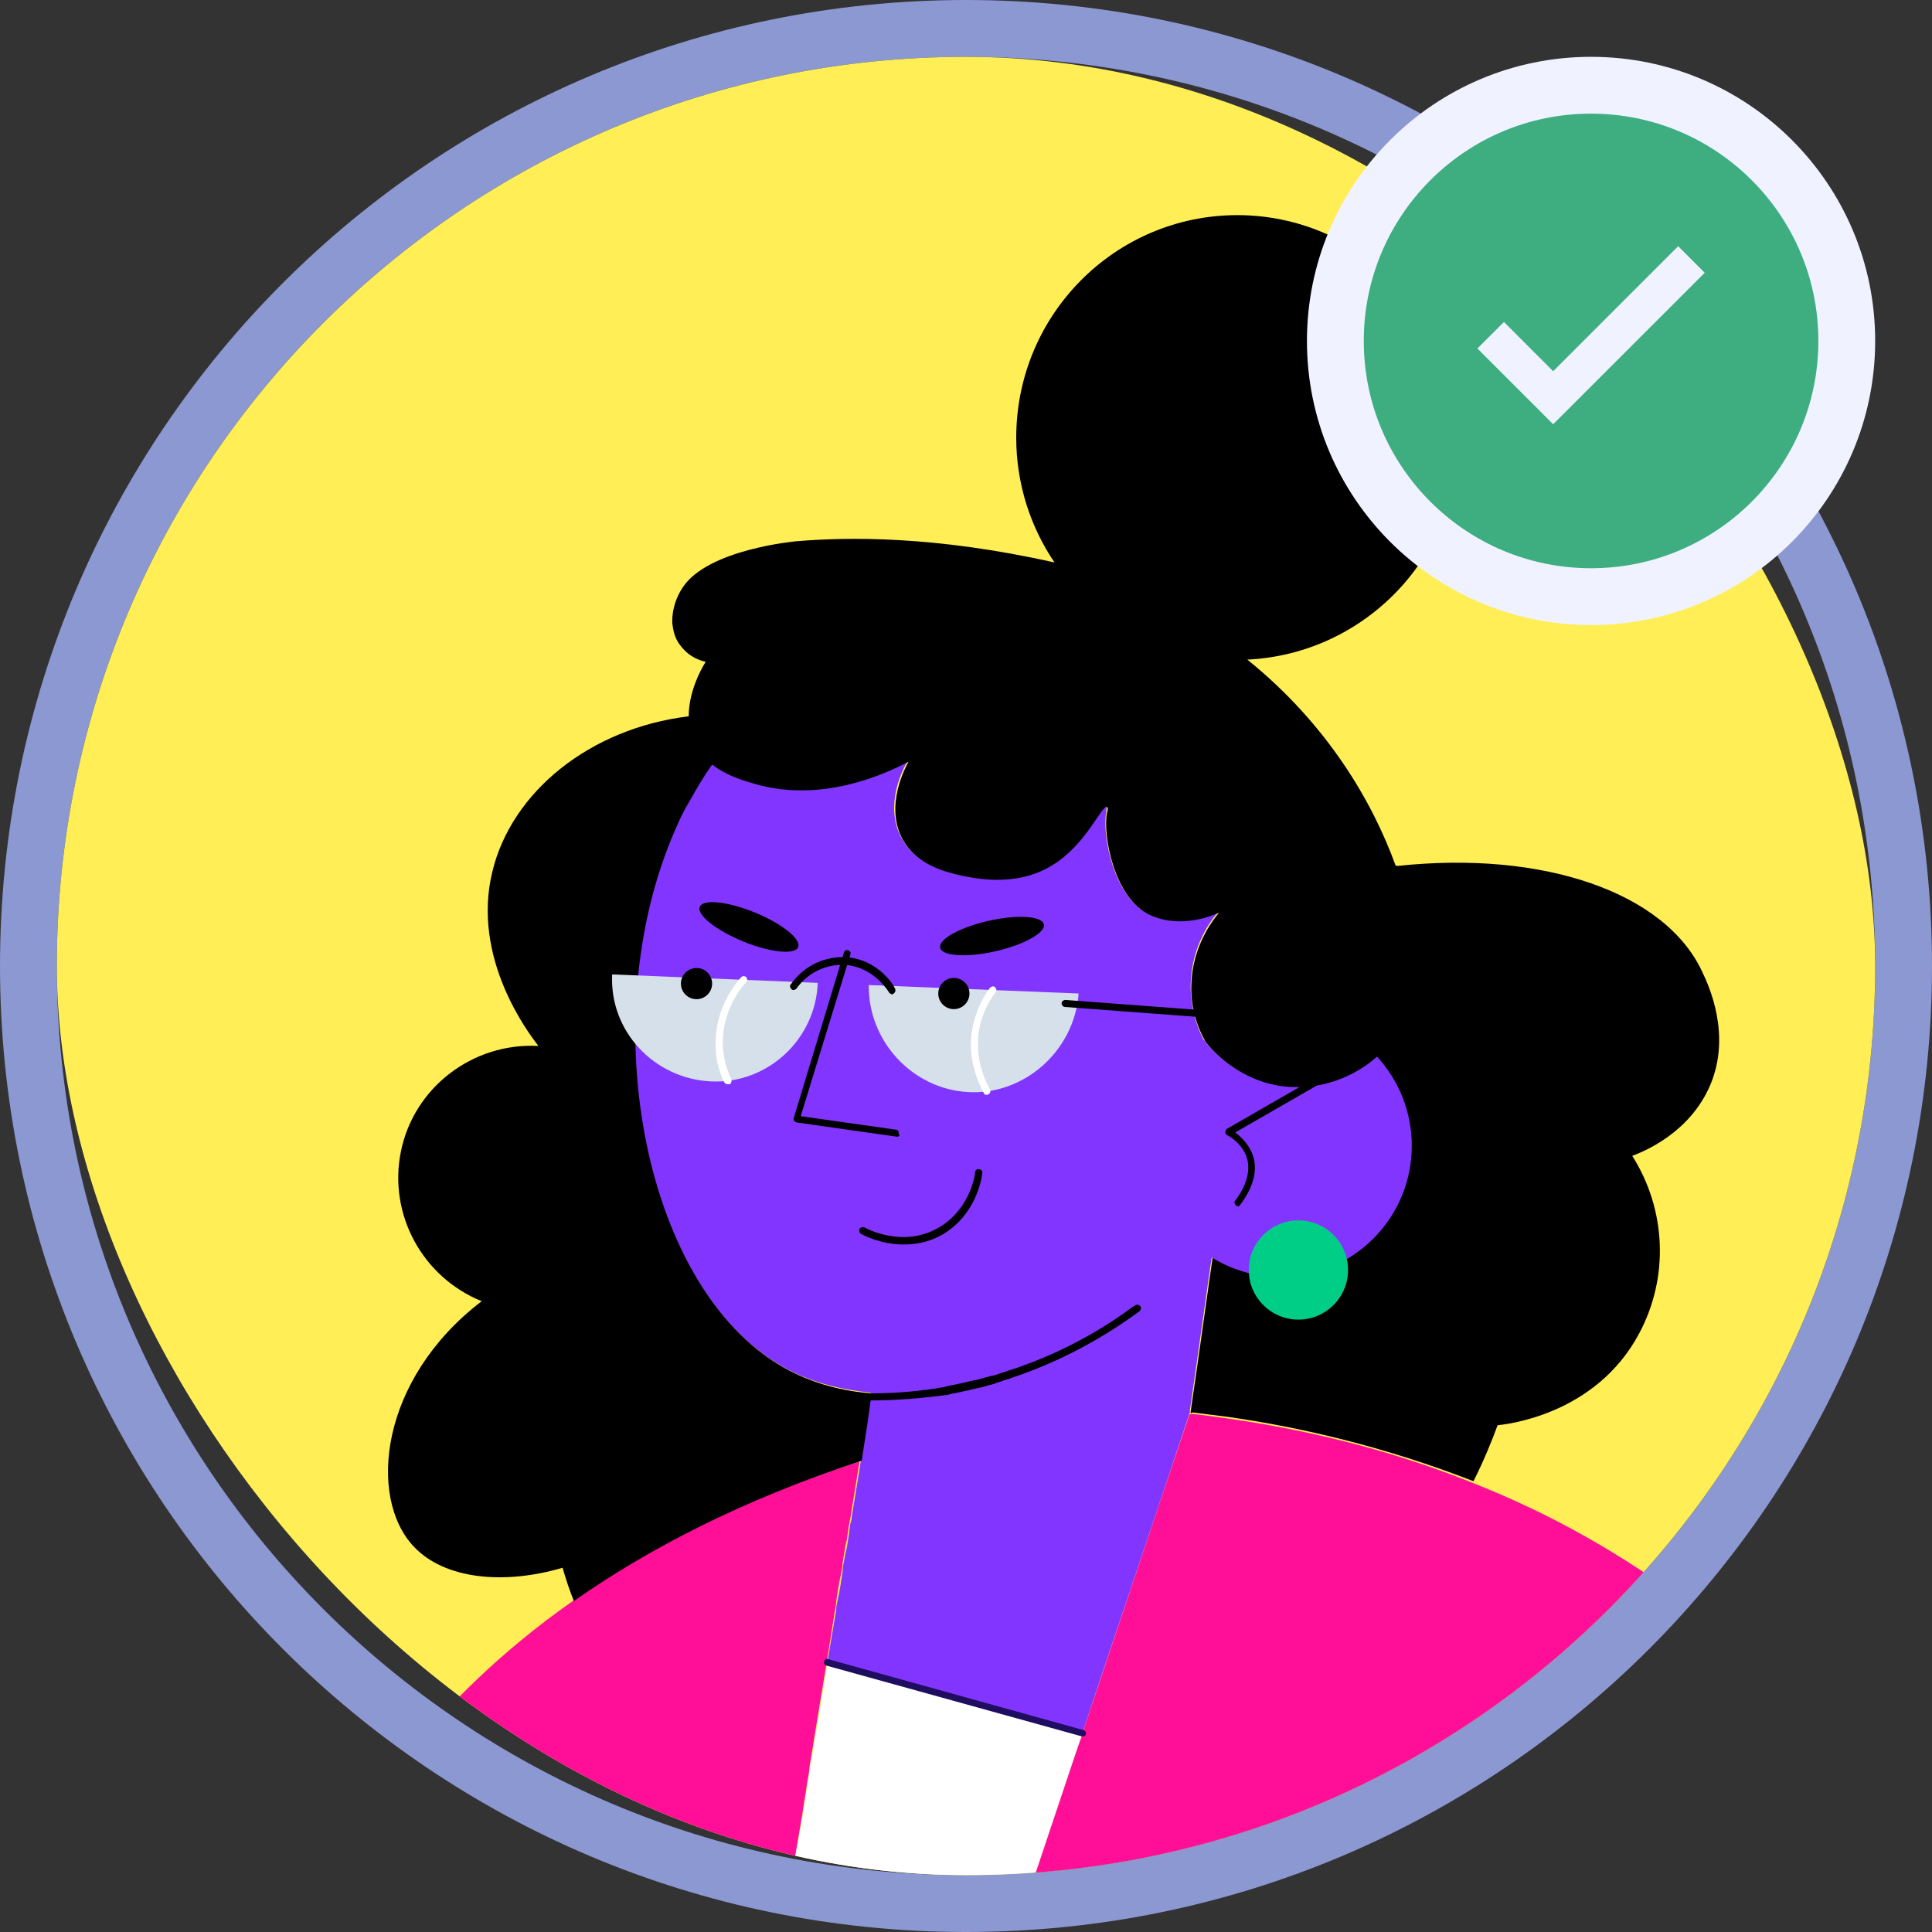 <svg width="34" height="34" viewBox="0 0 34 34" fill="none" xmlns="http://www.w3.org/2000/svg">
<rect x="0" y="0" width="34" height="34" fill="#333333" stroke="none"/>
<path d="M17 0.5C7.887 0.5 0.5 7.887 0.5 17C0.5 26.113 7.887 33.5 17 33.5C26.113 33.5 33.5 26.113 33.5 17C33.5 7.887 26.113 0.5 17 0.5Z" stroke="#8B98D1"/>
<g clip-path="url(#clip0_19_20845)">
<rect x="1" y="1" width="32" height="32" rx="16" fill="#FFEE56"/>
<path d="M44.719 19.855C43.671 19.917 42.623 19.967 41.575 20.029C41.089 20.054 38.918 20.166 38.431 20.204C38.344 21.913 38.207 24.184 37.97 26.853C37.321 34.139 36.785 34.651 36.385 34.788C34.739 35.337 33.516 30.197 27.902 27.041C27.241 26.666 26.567 26.354 25.906 26.092C24.384 25.481 22.887 25.144 21.564 24.957C21.352 24.932 21.153 24.895 20.965 24.882C20.953 24.882 20.941 24.895 20.928 24.895V24.907C20.204 27.041 19.493 29.186 18.77 31.32C18.495 32.143 18.221 32.954 17.946 33.777C16.574 33.74 15.202 33.69 13.842 33.653C13.854 33.603 13.854 33.553 13.867 33.478C13.879 33.441 13.879 33.391 13.892 33.341C13.904 33.278 13.917 33.216 13.917 33.154C13.929 33.104 13.929 33.054 13.942 32.991C13.954 32.954 13.954 32.917 13.967 32.867C13.967 32.829 13.979 32.792 13.979 32.754C14.017 32.517 14.066 32.243 14.116 31.944C14.129 31.856 14.141 31.781 14.154 31.694C14.166 31.644 14.166 31.607 14.179 31.557C14.179 31.519 14.191 31.494 14.191 31.457C14.204 31.357 14.229 31.257 14.241 31.157C14.241 31.145 14.241 31.133 14.241 31.12C14.254 31.02 14.279 30.921 14.291 30.821C14.416 30.035 14.566 29.174 14.69 28.363C14.703 28.301 14.715 28.251 14.715 28.188C14.74 28.014 14.765 27.852 14.803 27.689C14.815 27.627 14.828 27.564 14.828 27.502C14.84 27.452 14.84 27.415 14.852 27.365C14.865 27.278 14.877 27.19 14.902 27.103C14.915 27.016 14.927 26.928 14.94 26.841C14.952 26.803 14.952 26.754 14.965 26.716C15.027 26.317 15.089 25.968 15.127 25.718C13.006 26.404 11.359 27.278 10.062 28.188C8.802 29.074 7.879 30.01 7.192 30.858C3.999 34.813 2.913 40.614 0.88 40.452C0.456 40.414 -0.193 40.053 -2.601 33.154C-3.412 30.846 -4.048 28.849 -4.535 27.265C-6.593 27.752 -8.652 28.238 -10.698 28.737C-9.65 33.927 -7.703 41.937 -4.872 46.802C-4.472 47.488 -4.061 48.112 -3.624 48.648C-3.212 49.16 -2.489 49.971 -1.303 50.345C0.381 50.882 2.028 50.233 2.664 49.983C3.001 49.846 3.312 49.684 3.599 49.509C4.186 49.16 4.697 48.723 5.209 48.149C4.772 50.145 4.323 52.304 3.886 54.662C4.523 54.662 5.171 54.674 5.808 54.674C11.983 54.712 18.159 54.749 24.334 54.774C24.883 54.774 25.419 54.774 25.968 54.786C26.53 49.023 27.079 43.259 27.64 37.495C28.339 38.219 32.505 42.46 35.387 43.895C35.812 44.107 36.348 44.332 37.022 44.456C37.533 44.556 39.33 44.856 40.952 43.833C42.012 43.172 42.511 42.211 42.785 41.612C43.072 40.976 43.322 40.277 43.546 39.516C45.168 33.852 45.006 25.082 44.719 19.855Z" fill="#FF0F97"/>
<path d="M22.587 19.131C21.789 19.031 21.315 18.47 21.202 18.333C21.102 18.158 20.953 17.809 20.953 17.335C20.965 16.648 21.315 16.187 21.439 16.05C21.352 16.087 20.778 16.361 20.217 16.087C19.593 15.788 19.393 14.69 19.468 14.291C19.468 14.266 19.481 14.203 19.468 14.191C19.381 14.141 19.094 14.852 18.508 15.214C17.846 15.626 17.06 15.426 16.923 15.401C16.586 15.326 16.125 15.201 15.875 14.765C15.526 14.153 15.938 13.442 15.975 13.392C15.551 13.617 14.428 14.141 13.255 13.779C13.056 13.717 12.756 13.629 12.519 13.442C12.37 13.642 12.245 13.866 12.12 14.091C12.033 14.253 11.958 14.415 11.87 14.59C10.398 17.946 11.322 22.774 13.879 24.109C14.316 24.334 14.802 24.458 15.326 24.508C15.264 24.907 15.201 25.294 15.152 25.693C15.114 25.943 15.052 26.292 14.989 26.691C14.989 26.729 14.977 26.779 14.964 26.816C14.952 26.903 14.94 26.991 14.927 27.078C14.915 27.165 14.902 27.253 14.877 27.34C14.865 27.39 14.865 27.427 14.852 27.477C14.84 27.54 14.827 27.602 14.827 27.665C14.802 27.827 14.777 28.001 14.74 28.163C14.727 28.226 14.715 28.276 14.715 28.338C14.665 28.625 14.615 28.924 14.565 29.224C15.875 29.586 17.697 30.097 19.056 30.471C19.68 28.6 20.317 26.729 20.94 24.857C20.94 24.857 20.94 24.857 20.94 24.845C20.94 24.845 20.94 24.845 20.94 24.832V24.82C21.09 23.797 21.227 22.774 21.377 21.764C21.926 21.14 22.375 20.441 22.687 19.668C22.724 19.568 22.774 19.456 22.812 19.343C22.837 19.268 22.861 19.194 22.887 19.119C22.787 19.144 22.687 19.144 22.587 19.131Z" fill="#8235FF"/>
<path d="M29.96 17.11C29.312 15.7 27.153 14.964 24.596 15.239C24.583 15.239 24.571 15.239 24.558 15.226C24.159 14.128 23.373 12.756 21.951 11.608C24.022 11.508 25.669 9.799 25.669 7.703C25.669 5.545 23.922 3.786 21.776 3.786C19.631 3.786 17.884 5.533 17.884 7.703C17.884 8.514 18.134 9.275 18.558 9.899C16.449 9.425 14.915 9.45 14.017 9.525C14.017 9.525 12.445 9.662 12.008 10.348C11.796 10.673 11.833 10.984 11.833 10.984C11.846 11.059 11.858 11.222 11.983 11.371C12.145 11.583 12.357 11.633 12.42 11.646C12.42 11.646 12.12 12.095 12.12 12.606C10.374 12.818 9.001 13.941 8.665 15.338C8.29 16.873 9.313 18.195 9.475 18.407C8.315 18.345 7.28 19.143 7.055 20.266C6.831 21.364 7.429 22.474 8.477 22.899C6.681 24.271 6.469 26.354 7.28 27.215C7.829 27.802 8.889 27.889 9.9 27.59C9.962 27.802 10.024 27.989 10.099 28.176C11.397 27.265 13.043 26.404 15.164 25.706C15.227 25.306 15.289 24.92 15.339 24.52C14.815 24.483 14.329 24.346 13.892 24.121C11.334 22.786 10.411 17.958 11.883 14.602C11.958 14.428 12.033 14.265 12.133 14.103C12.258 13.879 12.382 13.667 12.532 13.455C12.769 13.642 13.056 13.729 13.268 13.791C14.441 14.141 15.564 13.629 15.988 13.405C15.963 13.455 15.551 14.166 15.888 14.777C16.137 15.214 16.599 15.338 16.936 15.413C17.086 15.438 17.859 15.638 18.52 15.226C19.119 14.864 19.394 14.153 19.481 14.203C19.506 14.216 19.493 14.278 19.481 14.303C19.406 14.702 19.606 15.8 20.229 16.099C20.791 16.361 21.365 16.099 21.452 16.062C21.34 16.199 20.978 16.661 20.965 17.347C20.953 17.784 21.103 18.133 21.203 18.308C21.203 18.32 21.215 18.333 21.215 18.333C21.327 18.482 21.801 19.031 22.6 19.131C22.7 19.143 22.799 19.143 22.899 19.143C22.874 19.218 22.849 19.293 22.824 19.368C22.787 19.48 22.75 19.58 22.7 19.692C22.388 20.466 21.939 21.165 21.39 21.788C21.24 22.811 21.103 23.834 20.953 24.845V24.857C20.953 24.87 20.953 24.87 20.953 24.87C20.965 24.87 20.978 24.857 20.99 24.857C21.19 24.882 21.39 24.907 21.589 24.932C22.912 25.119 24.396 25.469 25.931 26.067C26.118 25.693 26.255 25.356 26.355 25.082C26.467 25.069 28.077 24.92 28.85 23.46C29.374 22.474 29.324 21.289 28.725 20.341C28.925 20.266 29.736 19.942 30.098 19.094C30.472 18.208 30.073 17.347 29.96 17.11Z" fill="black"/>
<path d="M15.788 20.004L14.029 19.755C14.017 19.755 13.992 19.742 13.979 19.73C13.967 19.718 13.967 19.692 13.967 19.68L14.852 16.761C14.865 16.723 14.902 16.711 14.927 16.723C14.965 16.736 14.977 16.773 14.965 16.798L14.091 19.643L15.763 19.88C15.8 19.88 15.825 19.917 15.813 19.954C15.85 19.979 15.825 20.004 15.788 20.004Z" fill="black"/>
<path d="M14.046 16.668C14.104 16.528 13.763 16.255 13.285 16.059C12.807 15.863 12.372 15.817 12.315 15.958C12.257 16.098 12.598 16.371 13.076 16.567C13.555 16.763 13.989 16.808 14.046 16.668Z" fill="black"/>
<path d="M17.518 16.741C18.022 16.626 18.403 16.414 18.37 16.266C18.336 16.119 17.901 16.091 17.397 16.205C16.893 16.319 16.511 16.532 16.545 16.679C16.578 16.827 17.014 16.855 17.518 16.741Z" fill="black"/>
<path d="M15.9 21.901C15.488 21.901 15.177 21.726 15.152 21.714C15.127 21.701 15.114 21.664 15.127 21.626C15.139 21.601 15.177 21.589 15.214 21.601C15.239 21.614 15.888 21.976 16.524 21.601C17.06 21.289 17.16 20.691 17.16 20.628C17.16 20.591 17.198 20.566 17.235 20.578C17.272 20.578 17.297 20.616 17.285 20.653C17.272 20.778 17.16 21.389 16.586 21.726C16.349 21.863 16.112 21.901 15.9 21.901Z" fill="black"/>
<path d="M15.339 24.645C15.326 24.645 15.326 24.645 15.314 24.645C15.276 24.645 15.252 24.62 15.252 24.583C15.252 24.546 15.276 24.521 15.314 24.521C15.326 24.521 15.326 24.521 15.339 24.521C15.763 24.521 16.2 24.483 16.624 24.408L16.661 24.396C16.686 24.396 16.699 24.383 16.724 24.383C16.861 24.358 17.011 24.321 17.173 24.284C17.173 24.284 17.173 24.284 17.185 24.284C17.273 24.259 17.372 24.234 17.46 24.209C17.472 24.209 17.472 24.209 17.485 24.209C17.51 24.196 17.535 24.196 17.559 24.184C17.622 24.159 17.684 24.146 17.747 24.121C18.52 23.872 19.256 23.498 19.917 23.011C19.93 22.999 19.942 22.999 19.955 22.986L19.98 22.974C20.005 22.949 20.042 22.961 20.067 22.986C20.092 23.011 20.079 23.049 20.055 23.073L20.042 23.086C20.03 23.098 20.017 23.098 20.005 23.111C19.331 23.598 18.595 23.984 17.809 24.246C17.747 24.271 17.684 24.284 17.622 24.309C17.597 24.321 17.572 24.321 17.547 24.334C17.535 24.334 17.522 24.334 17.522 24.346C17.435 24.371 17.335 24.396 17.248 24.421H17.235C17.073 24.458 16.923 24.496 16.786 24.521C16.761 24.521 16.736 24.533 16.724 24.533L16.686 24.546C16.212 24.608 15.775 24.645 15.339 24.645Z" fill="black"/>
<path d="M24.845 20.166C24.845 21.439 23.81 22.474 22.537 22.474C21.265 22.474 20.229 21.439 20.229 20.166C20.229 19.393 20.604 18.707 21.19 18.295C21.19 18.308 21.202 18.32 21.202 18.32C21.315 18.47 21.789 19.019 22.587 19.119C22.687 19.131 22.787 19.131 22.887 19.131C23.398 19.119 23.885 18.907 24.234 18.595C24.621 19.019 24.845 19.568 24.845 20.166Z" fill="#8235FF"/>
<path d="M21.788 21.227C21.776 21.227 21.764 21.227 21.751 21.214C21.726 21.189 21.714 21.152 21.739 21.127C21.938 20.865 22.001 20.616 21.951 20.404C21.876 20.117 21.601 19.979 21.601 19.979C21.576 19.967 21.564 19.954 21.564 19.929C21.564 19.904 21.576 19.88 21.589 19.867L23.41 18.819C23.435 18.807 23.473 18.807 23.498 18.844C23.51 18.869 23.51 18.906 23.473 18.931L21.739 19.929C21.838 20.004 22.001 20.154 22.063 20.379C22.125 20.628 22.05 20.902 21.826 21.202C21.826 21.214 21.814 21.227 21.788 21.227Z" fill="black"/>
<path d="M18.982 17.484C18.907 18.495 18.021 19.281 17.023 19.218C16.05 19.156 15.276 18.32 15.289 17.335C16.524 17.384 17.759 17.434 18.982 17.484Z" fill="#D5E0EA"/>
<path d="M14.391 17.297C14.353 18.295 13.505 19.081 12.507 19.031C11.509 18.981 10.723 18.145 10.773 17.148C11.97 17.197 13.181 17.247 14.391 17.297Z" fill="#D5E0EA"/>
<path d="M15.701 17.497C15.676 17.497 15.663 17.484 15.651 17.472C15.626 17.434 15.389 17.048 14.927 16.985C14.578 16.948 14.229 17.098 14.017 17.397C13.992 17.422 13.954 17.434 13.929 17.409C13.904 17.384 13.892 17.347 13.917 17.322C14.154 16.985 14.54 16.811 14.94 16.848C15.451 16.91 15.713 17.31 15.751 17.397C15.763 17.422 15.763 17.459 15.726 17.484C15.726 17.497 15.713 17.497 15.701 17.497Z" fill="black"/>
<path d="M21.265 17.908C21.265 17.908 21.252 17.908 21.24 17.908L18.745 17.721C18.707 17.721 18.682 17.684 18.682 17.659C18.682 17.622 18.72 17.597 18.745 17.597L21.24 17.784C21.277 17.784 21.302 17.821 21.302 17.846C21.315 17.884 21.29 17.908 21.265 17.908Z" fill="black"/>
<path d="M12.806 19.081C12.781 19.081 12.757 19.069 12.744 19.044C12.632 18.819 12.582 18.57 12.594 18.32C12.607 17.809 12.844 17.422 13.043 17.197C13.068 17.172 13.106 17.172 13.131 17.197C13.156 17.222 13.156 17.26 13.131 17.285C12.944 17.497 12.732 17.846 12.719 18.32C12.719 18.557 12.769 18.782 12.869 18.994C12.881 19.031 12.869 19.056 12.844 19.081C12.819 19.081 12.819 19.081 12.806 19.081Z" fill="white"/>
<path d="M17.36 19.268C17.335 19.268 17.322 19.256 17.31 19.231C17.21 19.044 17.085 18.744 17.085 18.37C17.098 17.921 17.273 17.584 17.422 17.384C17.447 17.36 17.485 17.347 17.509 17.372C17.534 17.397 17.547 17.434 17.522 17.459C17.385 17.646 17.21 17.958 17.21 18.37C17.21 18.719 17.322 18.994 17.422 19.169C17.435 19.193 17.435 19.231 17.397 19.256C17.385 19.268 17.372 19.268 17.36 19.268Z" fill="white"/>
<path d="M16.786 17.759C16.938 17.759 17.061 17.636 17.061 17.484C17.061 17.333 16.938 17.21 16.786 17.21C16.634 17.21 16.512 17.333 16.512 17.484C16.512 17.636 16.634 17.759 16.786 17.759Z" fill="black"/>
<path d="M12.257 17.584C12.409 17.584 12.532 17.461 12.532 17.31C12.532 17.158 12.409 17.035 12.257 17.035C12.106 17.035 11.983 17.158 11.983 17.31C11.983 17.461 12.106 17.584 12.257 17.584Z" fill="black"/>
<path d="M22.849 23.223C23.332 23.223 23.723 22.832 23.723 22.35C23.723 21.867 23.332 21.477 22.849 21.477C22.367 21.477 21.976 21.867 21.976 22.35C21.976 22.832 22.367 23.223 22.849 23.223Z" fill="#00CE87"/>
<path d="M14.566 29.249C14.478 29.773 14.391 30.309 14.304 30.821C14.291 30.921 14.266 31.02 14.254 31.12C14.241 31.233 14.216 31.345 14.204 31.445C14.191 31.52 14.179 31.607 14.166 31.682C14.154 31.769 14.142 31.856 14.129 31.931C14.104 32.081 14.079 32.218 14.054 32.355C14.042 32.418 14.029 32.493 14.017 32.555C14.004 32.617 13.992 32.68 13.992 32.742C13.992 32.779 13.979 32.817 13.979 32.854C13.954 33.029 13.93 33.191 13.905 33.316C13.892 33.366 13.892 33.416 13.88 33.453C13.867 33.516 13.855 33.578 13.855 33.628C15.227 33.665 16.599 33.715 17.959 33.753C18.234 32.929 18.508 32.118 18.782 31.295C18.87 31.033 18.957 30.759 19.057 30.497C17.697 30.122 15.863 29.611 14.566 29.249Z" fill="white"/>
<path d="M19.044 30.559L14.541 29.311C14.503 29.299 14.491 29.261 14.503 29.236C14.516 29.199 14.541 29.186 14.578 29.199L19.069 30.447C19.107 30.459 19.119 30.497 19.107 30.521C19.107 30.546 19.082 30.559 19.044 30.559Z" fill="#1F0D60"/>
</g>
<path d="M23.5 6C23.5 3.515 25.515 1.5 28 1.5C30.485 1.5 32.5 3.515 32.5 6C32.5 8.485 30.485 10.5 28 10.5C25.515 10.5 23.5 8.485 23.5 6Z" fill="#3EAE80"/>
<path d="M23.5 6C23.5 3.515 25.515 1.5 28 1.5C30.485 1.5 32.5 3.515 32.5 6C32.5 8.485 30.485 10.5 28 10.5C25.515 10.5 23.5 8.485 23.5 6Z" stroke="#F0F2FF"/>
<mask id="mask0_19_20845" style="mask-type:alpha" maskUnits="userSpaceOnUse" x="24" y="2" width="8" height="8">
<rect x="24" y="2" width="8" height="8" fill="#D9D9D9"/>
</mask>
<g mask="url(#mask0_19_20845)">
<path d="M27.333 7.466L26 6.133L26.467 5.666L27.333 6.533L29.533 4.333L30 4.8L27.333 7.466Z" fill="#F0F2FF"/>
</g>
<defs>
<clipPath id="clip0_19_20845">
<rect x="1" y="1" width="32" height="32" rx="16" fill="white"/>
</clipPath>
</defs>
</svg>
